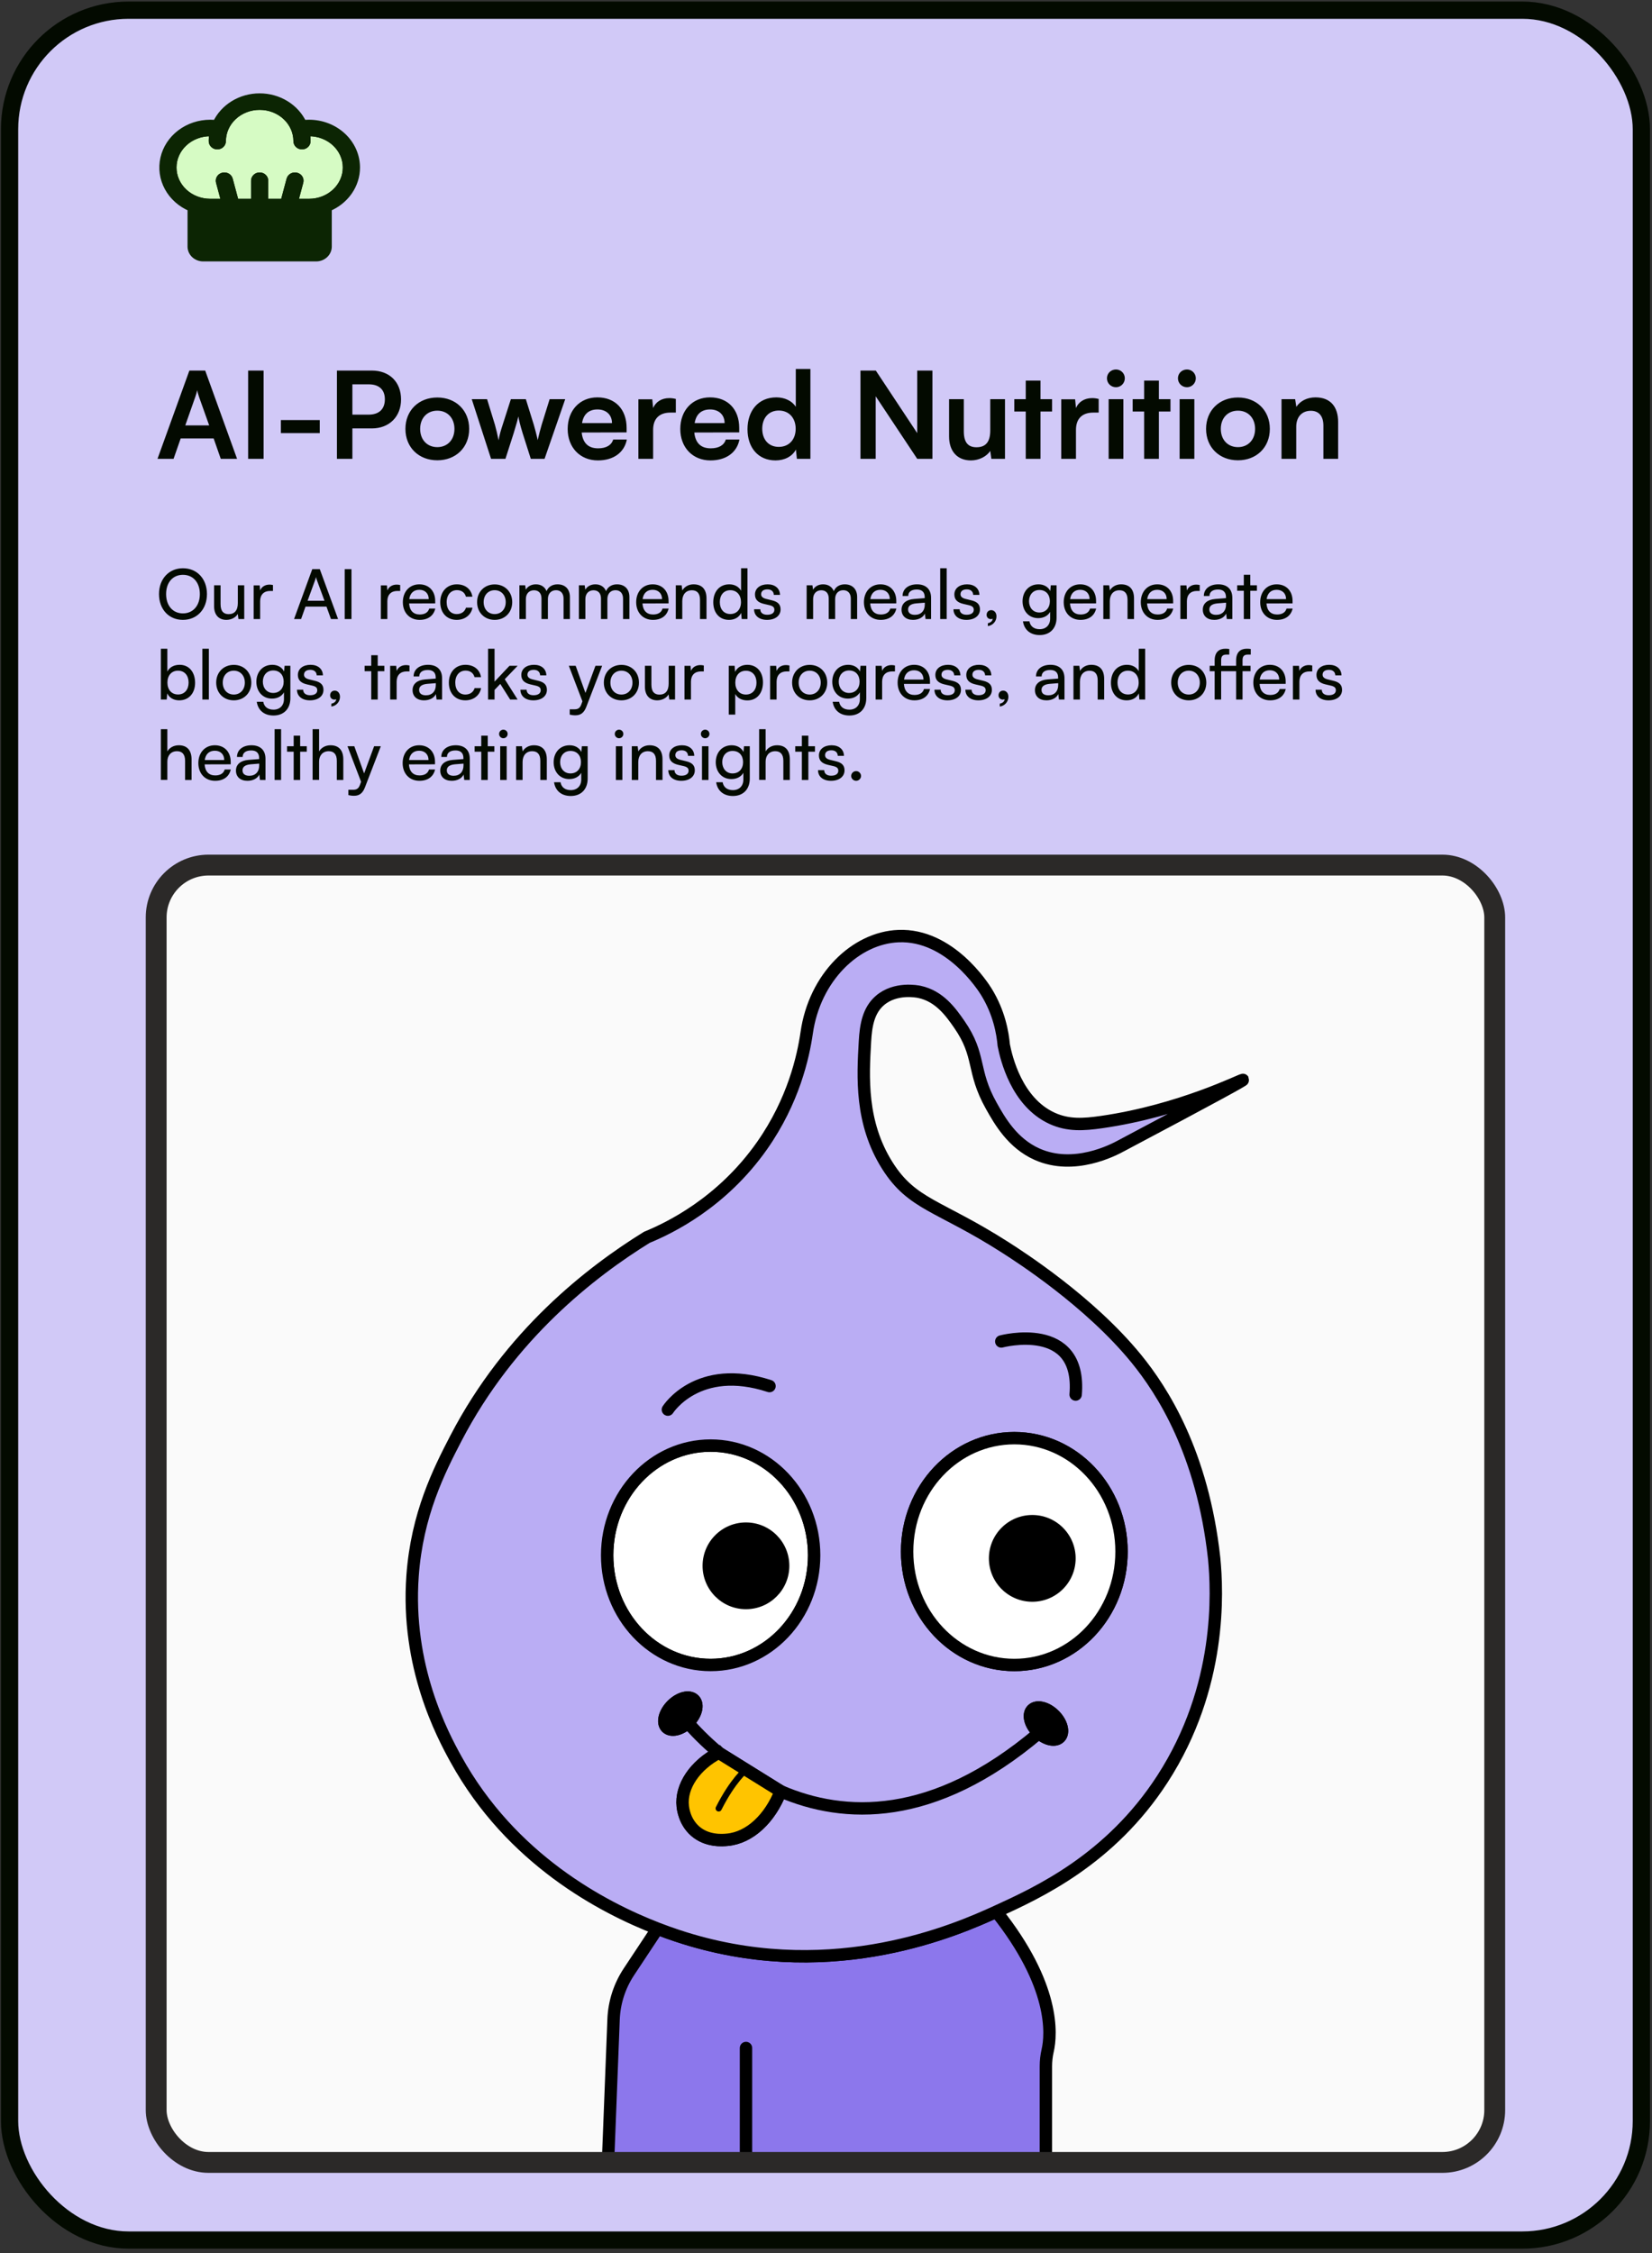 <svg width="308" height="420" viewBox="0 0 308 420" fill="none" xmlns="http://www.w3.org/2000/svg">
<rect x="0" y="0" width="308" height="420" fill="#333333" stroke="none"/>
<rect x="1.783" y="1.895" width="304.233" height="415.682" rx="22.19" fill="#D1C9F7"/>
<rect x="1.783" y="1.895" width="304.233" height="415.682" rx="22.19" stroke="#030A00" stroke-width="3.216"/>
<g clip-path="url(#clip0_1569_4092)">
<path d="M66.504 31.227C66.501 29.028 65.565 26.921 63.9 25.366C62.235 23.812 59.977 22.937 57.622 22.935C57.264 22.936 56.906 22.956 56.55 22.996C55.859 21.517 54.721 20.258 53.274 19.374C51.828 18.489 50.137 18.018 48.408 18.018C46.679 18.018 44.988 18.489 43.542 19.374C42.096 20.258 40.957 21.517 40.266 22.996C39.913 22.956 39.557 22.936 39.2 22.935C37.167 22.936 35.196 23.589 33.616 24.783C32.036 25.978 30.943 27.643 30.519 29.499C30.096 31.356 30.367 33.292 31.289 34.984C32.21 36.676 33.726 38.022 35.582 38.796V45.967C35.582 46.537 35.825 47.084 36.256 47.487C36.688 47.89 37.274 48.117 37.885 48.117H58.938C59.549 48.117 60.135 47.89 60.566 47.487C60.998 47.084 61.241 46.537 61.241 45.967V38.796C62.807 38.143 64.137 37.08 65.07 35.737C66.004 34.394 66.502 32.828 66.504 31.227ZM59.267 45.967C59.267 46.048 59.232 46.127 59.171 46.184C59.109 46.242 59.025 46.274 58.938 46.274H37.885C37.797 46.274 37.714 46.242 37.652 46.184C37.59 46.127 37.556 46.048 37.556 45.967V39.374C38.098 39.469 38.649 39.518 39.2 39.518H57.622C58.174 39.518 58.725 39.469 59.267 39.374V45.967ZM57.622 37.675H54.94L55.948 33.907C55.979 33.79 55.986 33.668 55.967 33.548C55.948 33.429 55.904 33.314 55.837 33.21C55.771 33.106 55.683 33.016 55.579 32.943C55.475 32.871 55.356 32.819 55.231 32.79C55.105 32.76 54.974 32.754 54.846 32.772C54.718 32.789 54.595 32.831 54.483 32.893C54.372 32.955 54.275 33.037 54.198 33.134C54.121 33.231 54.065 33.342 54.033 33.459L52.903 37.675H49.398V33.683C49.398 33.439 49.294 33.205 49.109 33.032C48.924 32.859 48.673 32.762 48.411 32.762C48.15 32.762 47.899 32.859 47.714 33.032C47.528 33.205 47.425 33.439 47.425 33.683V37.675H43.919L42.789 33.459C42.758 33.342 42.702 33.231 42.625 33.134C42.547 33.037 42.45 32.955 42.339 32.893C42.228 32.831 42.105 32.789 41.977 32.772C41.848 32.754 41.718 32.76 41.592 32.79C41.466 32.819 41.348 32.871 41.244 32.943C41.14 33.016 41.052 33.106 40.986 33.21C40.919 33.314 40.875 33.429 40.856 33.548C40.837 33.668 40.843 33.79 40.875 33.907L41.883 37.675H39.2C37.368 37.675 35.611 36.996 34.316 35.787C33.02 34.577 32.292 32.937 32.292 31.227C32.292 29.516 33.02 27.876 34.316 26.666C35.611 25.457 37.368 24.777 39.2 24.777C39.365 24.777 39.529 24.777 39.681 24.794C39.581 25.295 39.53 25.803 39.529 26.313C39.529 26.557 39.633 26.792 39.819 26.964C40.004 27.137 40.255 27.234 40.516 27.234C40.778 27.234 41.029 27.137 41.214 26.964C41.399 26.792 41.503 26.557 41.503 26.313C41.503 24.602 42.231 22.962 43.526 21.753C44.822 20.543 46.579 19.864 48.411 19.864C50.243 19.864 52.001 20.543 53.296 21.753C54.592 22.962 55.319 24.602 55.319 26.313C55.319 26.557 55.423 26.792 55.608 26.964C55.794 27.137 56.045 27.234 56.306 27.234C56.568 27.234 56.819 27.137 57.004 26.964C57.189 26.792 57.293 26.557 57.293 26.313C57.292 25.803 57.242 25.295 57.142 24.794C57.306 24.785 57.461 24.777 57.622 24.777C59.454 24.777 61.212 25.457 62.507 26.666C63.803 27.876 64.53 29.516 64.53 31.227C64.53 32.937 63.803 34.577 62.507 35.787C61.212 36.996 59.454 37.675 57.622 37.675Z" fill="#0C2503"/>
<path d="M57.622 37.675H54.94L55.948 33.907C55.979 33.79 55.986 33.668 55.967 33.548C55.948 33.429 55.904 33.314 55.837 33.21C55.771 33.106 55.683 33.016 55.579 32.943C55.475 32.871 55.356 32.819 55.231 32.79C55.105 32.76 54.974 32.754 54.846 32.772C54.718 32.789 54.595 32.831 54.483 32.893C54.372 32.955 54.275 33.037 54.198 33.134C54.121 33.231 54.065 33.342 54.033 33.459L52.903 37.675H49.398V33.683C49.398 33.439 49.294 33.205 49.109 33.032C48.924 32.859 48.673 32.762 48.411 32.762C48.15 32.762 47.899 32.859 47.714 33.032C47.528 33.205 47.425 33.439 47.425 33.683V37.675H43.919L42.789 33.459C42.758 33.342 42.702 33.231 42.625 33.134C42.547 33.037 42.45 32.955 42.339 32.893C42.228 32.831 42.105 32.789 41.977 32.772C41.848 32.754 41.718 32.76 41.592 32.79C41.466 32.819 41.348 32.871 41.244 32.943C41.14 33.016 41.052 33.106 40.986 33.21C40.919 33.314 40.875 33.429 40.856 33.548C40.837 33.668 40.843 33.79 40.875 33.907L41.883 37.675H39.2C37.368 37.675 35.611 36.996 34.316 35.787C33.02 34.577 32.292 32.937 32.292 31.227C32.292 29.516 33.02 27.876 34.316 26.666C35.611 25.457 37.368 24.777 39.2 24.777C39.365 24.777 39.529 24.777 39.681 24.794C39.581 25.295 39.53 25.803 39.529 26.313C39.529 26.557 39.633 26.792 39.819 26.964C40.004 27.137 40.255 27.234 40.516 27.234C40.778 27.234 41.029 27.137 41.214 26.964C41.399 26.792 41.503 26.557 41.503 26.313C41.503 24.602 42.231 22.962 43.526 21.753C44.822 20.543 46.579 19.864 48.411 19.864C50.243 19.864 52.001 20.543 53.296 21.753C54.592 22.962 55.319 24.602 55.319 26.313C55.319 26.557 55.423 26.792 55.608 26.964C55.794 27.137 56.045 27.234 56.306 27.234C56.568 27.234 56.819 27.137 57.004 26.964C57.189 26.792 57.293 26.557 57.293 26.313C57.292 25.803 57.242 25.295 57.142 24.794C57.306 24.785 57.461 24.777 57.622 24.777C59.454 24.777 61.212 25.457 62.507 26.666C63.803 27.876 64.53 29.516 64.53 31.227C64.53 32.937 63.803 34.577 62.507 35.787C61.212 36.996 59.454 37.675 57.622 37.675Z" fill="#D6FBC4"/>
<path d="M59.267 45.967C59.267 46.048 59.232 46.127 59.171 46.184C59.109 46.242 59.025 46.274 58.938 46.274H37.885C37.797 46.274 37.714 46.242 37.652 46.184C37.59 46.127 37.556 46.048 37.556 45.967V39.374C38.098 39.469 38.649 39.518 39.2 39.518H57.622C58.174 39.518 58.725 39.469 59.267 39.374V45.967Z" fill="#0C2503"/>
<path d="M66.504 31.227C66.501 29.028 65.565 26.921 63.9 25.366C62.235 23.812 59.977 22.937 57.622 22.935C57.264 22.936 56.906 22.956 56.55 22.996C55.859 21.517 54.721 20.258 53.274 19.374C51.828 18.489 50.137 18.018 48.408 18.018C46.679 18.018 44.988 18.489 43.542 19.374C42.096 20.258 40.957 21.517 40.266 22.996C39.913 22.956 39.557 22.936 39.2 22.935C37.167 22.936 35.196 23.589 33.616 24.783C32.036 25.978 30.943 27.643 30.519 29.499C30.096 31.356 30.367 33.292 31.289 34.984C32.21 36.676 33.726 38.022 35.582 38.796V45.967C35.582 46.537 35.825 47.084 36.256 47.487C36.688 47.89 37.274 48.117 37.885 48.117H58.938C59.549 48.117 60.135 47.89 60.566 47.487C60.998 47.084 61.241 46.537 61.241 45.967V38.796C62.807 38.143 64.137 37.08 65.07 35.737C66.004 34.394 66.502 32.828 66.504 31.227ZM59.267 45.967C59.267 46.048 59.232 46.127 59.171 46.184C59.109 46.242 59.025 46.274 58.938 46.274H37.885C37.797 46.274 37.714 46.242 37.652 46.184C37.59 46.127 37.556 46.048 37.556 45.967V39.374C38.098 39.469 38.649 39.518 39.2 39.518H57.622C58.174 39.518 58.725 39.469 59.267 39.374V45.967ZM57.622 37.675H54.94L55.948 33.907C55.979 33.79 55.986 33.668 55.967 33.548C55.948 33.429 55.904 33.314 55.837 33.21C55.771 33.106 55.683 33.016 55.579 32.943C55.475 32.871 55.356 32.819 55.231 32.79C55.105 32.76 54.974 32.754 54.846 32.772C54.718 32.789 54.595 32.831 54.483 32.893C54.372 32.955 54.275 33.037 54.198 33.134C54.121 33.231 54.065 33.342 54.033 33.459L52.903 37.675H49.398V33.683C49.398 33.439 49.294 33.205 49.109 33.032C48.924 32.859 48.673 32.762 48.411 32.762C48.15 32.762 47.899 32.859 47.714 33.032C47.528 33.205 47.425 33.439 47.425 33.683V37.675H43.919L42.789 33.459C42.758 33.342 42.702 33.231 42.625 33.134C42.547 33.037 42.45 32.955 42.339 32.893C42.228 32.831 42.105 32.789 41.977 32.772C41.848 32.754 41.718 32.76 41.592 32.79C41.466 32.819 41.348 32.871 41.244 32.943C41.14 33.016 41.052 33.106 40.986 33.21C40.919 33.314 40.875 33.429 40.856 33.548C40.837 33.668 40.843 33.79 40.875 33.907L41.883 37.675H39.2C37.368 37.675 35.611 36.996 34.316 35.787C33.02 34.577 32.292 32.937 32.292 31.227C32.292 29.516 33.02 27.876 34.316 26.666C35.611 25.457 37.368 24.777 39.2 24.777C39.365 24.777 39.529 24.777 39.681 24.794C39.581 25.295 39.53 25.803 39.529 26.313C39.529 26.557 39.633 26.792 39.819 26.964C40.004 27.137 40.255 27.234 40.516 27.234C40.778 27.234 41.029 27.137 41.214 26.964C41.399 26.792 41.503 26.557 41.503 26.313C41.503 24.602 42.231 22.962 43.526 21.753C44.822 20.543 46.579 19.864 48.411 19.864C50.243 19.864 52.001 20.543 53.296 21.753C54.592 22.962 55.319 24.602 55.319 26.313C55.319 26.557 55.423 26.792 55.608 26.964C55.794 27.137 56.045 27.234 56.306 27.234C56.568 27.234 56.819 27.137 57.004 26.964C57.189 26.792 57.293 26.557 57.293 26.313C57.292 25.803 57.242 25.295 57.142 24.794C57.306 24.785 57.461 24.777 57.622 24.777C59.454 24.777 61.212 25.457 62.507 26.666C63.803 27.876 64.53 29.516 64.53 31.227C64.53 32.937 63.803 34.577 62.507 35.787C61.212 36.996 59.454 37.675 57.622 37.675Z" stroke="#0C2503" stroke-width="1.234"/>
<path d="M57.622 37.675H54.94L55.948 33.907C55.979 33.79 55.986 33.668 55.967 33.548C55.948 33.429 55.904 33.314 55.837 33.21C55.771 33.106 55.683 33.016 55.579 32.943C55.475 32.871 55.356 32.819 55.231 32.79C55.105 32.76 54.974 32.754 54.846 32.772C54.718 32.789 54.595 32.831 54.483 32.893C54.372 32.955 54.275 33.037 54.198 33.134C54.121 33.231 54.065 33.342 54.033 33.459L52.903 37.675H49.398V33.683C49.398 33.439 49.294 33.205 49.109 33.032C48.924 32.859 48.673 32.762 48.411 32.762C48.15 32.762 47.899 32.859 47.714 33.032C47.528 33.205 47.425 33.439 47.425 33.683V37.675H43.919L42.789 33.459C42.758 33.342 42.702 33.231 42.625 33.134C42.547 33.037 42.45 32.955 42.339 32.893C42.228 32.831 42.105 32.789 41.977 32.772C41.848 32.754 41.718 32.76 41.592 32.79C41.466 32.819 41.348 32.871 41.244 32.943C41.14 33.016 41.052 33.106 40.986 33.21C40.919 33.314 40.875 33.429 40.856 33.548C40.837 33.668 40.843 33.79 40.875 33.907L41.883 37.675H39.2C37.368 37.675 35.611 36.996 34.316 35.787C33.02 34.577 32.292 32.937 32.292 31.227C32.292 29.516 33.02 27.876 34.316 26.666C35.611 25.457 37.368 24.777 39.2 24.777C39.365 24.777 39.529 24.777 39.681 24.794C39.581 25.295 39.53 25.803 39.529 26.313C39.529 26.557 39.633 26.792 39.819 26.964C40.004 27.137 40.255 27.234 40.516 27.234C40.778 27.234 41.029 27.137 41.214 26.964C41.399 26.792 41.503 26.557 41.503 26.313C41.503 24.602 42.231 22.962 43.526 21.753C44.822 20.543 46.579 19.864 48.411 19.864C50.243 19.864 52.001 20.543 53.296 21.753C54.592 22.962 55.319 24.602 55.319 26.313C55.319 26.557 55.423 26.792 55.608 26.964C55.794 27.137 56.045 27.234 56.306 27.234C56.568 27.234 56.819 27.137 57.004 26.964C57.189 26.792 57.293 26.557 57.293 26.313C57.292 25.803 57.242 25.295 57.142 24.794C57.306 24.785 57.461 24.777 57.622 24.777C59.454 24.777 61.212 25.457 62.507 26.666C63.803 27.876 64.53 29.516 64.53 31.227C64.53 32.937 63.803 34.577 62.507 35.787C61.212 36.996 59.454 37.675 57.622 37.675Z" stroke="#0C2503" stroke-width="1.234"/>
<path d="M59.267 45.967C59.267 46.048 59.232 46.127 59.171 46.184C59.109 46.242 59.025 46.274 58.938 46.274H37.885C37.797 46.274 37.714 46.242 37.652 46.184C37.59 46.127 37.556 46.048 37.556 45.967V39.374C38.098 39.469 38.649 39.518 39.2 39.518H57.622C58.174 39.518 58.725 39.469 59.267 39.374V45.967Z" stroke="#0C2503" stroke-width="1.234"/>
</g>
<path d="M32.359 85.535H29.365L35.308 69.079H38.257L44.2 85.535H41.161L39.833 81.731H33.687L32.359 85.535ZM36.411 73.986L34.543 79.299H39L37.109 73.986C36.974 73.559 36.816 73.063 36.771 72.726C36.704 73.041 36.569 73.536 36.411 73.986ZM49.145 69.079V85.535H46.264V69.079H49.145ZM52.365 80.74V78.309H59.614V80.74H52.365ZM69.324 79.862H65.699V85.535H62.818V69.079H69.324C72.633 69.079 74.772 71.24 74.772 74.459C74.772 77.633 72.611 79.862 69.324 79.862ZM68.761 71.645H65.699V77.296H68.716C70.697 77.296 71.755 76.238 71.755 74.437C71.755 72.636 70.674 71.645 68.761 71.645ZM75.588 79.952C75.588 76.485 78.087 74.099 81.531 74.099C84.975 74.099 87.474 76.485 87.474 79.952C87.474 83.419 84.975 85.805 81.531 85.805C78.087 85.805 75.588 83.419 75.588 79.952ZM78.334 79.952C78.334 81.978 79.64 83.351 81.531 83.351C83.422 83.351 84.728 81.978 84.728 79.952C84.728 77.926 83.422 76.553 81.531 76.553C79.64 76.553 78.334 77.926 78.334 79.952ZM91.555 85.535L87.954 74.414H90.812L92.276 79.187C92.523 80.065 92.749 81.033 92.951 82.068C93.154 80.988 93.356 80.29 93.717 79.187L95.247 74.414H98.039L99.525 79.187C99.66 79.637 100.11 81.303 100.245 82.046C100.425 81.213 100.785 79.885 100.988 79.187L102.474 74.414H105.378L101.528 85.535H98.962L97.431 80.718C96.981 79.254 96.733 78.196 96.643 77.633C96.531 78.151 96.328 78.939 95.765 80.763L94.234 85.535H91.555ZM111.466 85.828C108.157 85.828 105.838 83.419 105.838 79.975C105.838 76.485 108.112 74.076 111.376 74.076C114.708 74.076 116.824 76.305 116.824 79.772V80.605L108.45 80.627C108.652 82.586 109.688 83.576 111.511 83.576C113.02 83.576 114.01 82.991 114.325 81.933H116.869C116.396 84.364 114.37 85.828 111.466 85.828ZM111.399 76.328C109.778 76.328 108.787 77.206 108.517 78.871H114.1C114.1 77.341 113.042 76.328 111.399 76.328ZM126.001 74.369V76.913H124.988C123.007 76.913 121.769 77.971 121.769 80.132V85.535H119.022V74.437H121.611L121.769 76.058C122.241 74.954 123.3 74.212 124.785 74.212C125.168 74.212 125.551 74.257 126.001 74.369ZM132.461 85.828C129.152 85.828 126.833 83.419 126.833 79.975C126.833 76.485 129.107 74.076 132.371 74.076C135.703 74.076 137.819 76.305 137.819 79.772V80.605L129.445 80.627C129.647 82.586 130.683 83.576 132.506 83.576C134.015 83.576 135.005 82.991 135.32 81.933H137.864C137.391 84.364 135.365 85.828 132.461 85.828ZM132.394 76.328C130.773 76.328 129.782 77.206 129.512 78.871H135.095C135.095 77.341 134.037 76.328 132.394 76.328ZM144.587 85.828C141.368 85.828 139.364 83.464 139.364 80.02C139.364 76.553 141.39 74.076 144.745 74.076C146.298 74.076 147.671 74.729 148.369 75.832V68.786H151.093V85.535H148.572L148.392 83.802C147.716 85.085 146.276 85.828 144.587 85.828ZM145.195 83.306C147.109 83.306 148.347 81.933 148.347 79.93C148.347 77.926 147.109 76.53 145.195 76.53C143.281 76.53 142.111 77.948 142.111 79.93C142.111 81.911 143.281 83.306 145.195 83.306ZM163.265 85.535H160.428V69.079H163.287L171.009 80.74V69.079H173.845V85.535H171.009L163.265 73.874V85.535ZM184.624 74.414H187.371V85.535H184.827L184.624 84.049C183.949 85.107 182.508 85.828 181.022 85.828C178.456 85.828 176.948 84.094 176.948 81.37V74.414H179.694V80.402C179.694 82.518 180.527 83.374 182.058 83.374C183.791 83.374 184.624 82.361 184.624 80.245V74.414ZM193.989 85.535H191.243V76.71H189.104V74.414H191.243V70.947H193.989V74.414H196.151V76.71H193.989V85.535ZM204.837 74.369V76.913H203.824C201.843 76.913 200.604 77.971 200.604 80.132V85.535H197.858V74.437H200.447L200.604 76.058C201.077 74.954 202.135 74.212 203.621 74.212C204.004 74.212 204.386 74.257 204.837 74.369ZM208.069 72.186C207.123 72.186 206.38 71.443 206.38 70.52C206.38 69.597 207.123 68.876 208.069 68.876C208.969 68.876 209.712 69.597 209.712 70.52C209.712 71.443 208.969 72.186 208.069 72.186ZM206.696 85.535V74.414H209.442V85.535H206.696ZM216.062 85.535H213.315V76.71H211.177V74.414H213.315V70.947H216.062V74.414H218.223V76.71H216.062V85.535ZM221.303 72.186C220.358 72.186 219.615 71.443 219.615 70.52C219.615 69.597 220.358 68.876 221.303 68.876C222.204 68.876 222.947 69.597 222.947 70.52C222.947 71.443 222.204 72.186 221.303 72.186ZM219.93 85.535V74.414H222.677V85.535H219.93ZM224.861 79.952C224.861 76.485 227.36 74.099 230.804 74.099C234.249 74.099 236.748 76.485 236.748 79.952C236.748 83.419 234.249 85.805 230.804 85.805C227.36 85.805 224.861 83.419 224.861 79.952ZM227.608 79.952C227.608 81.978 228.913 83.351 230.804 83.351C232.695 83.351 234.001 81.978 234.001 79.952C234.001 77.926 232.695 76.553 230.804 76.553C228.913 76.553 227.608 77.926 227.608 79.952ZM241.671 85.535H238.925V74.414H241.468L241.694 75.855C242.391 74.729 243.742 74.076 245.25 74.076C248.042 74.076 249.483 75.81 249.483 78.691V85.535H246.736V79.344C246.736 77.476 245.813 76.575 244.395 76.575C242.707 76.575 241.671 77.746 241.671 79.547V85.535Z" fill="#030A00"/>
<path d="M38.585 110.742C38.585 113.572 36.733 115.553 34.096 115.553C31.471 115.553 29.645 113.572 29.645 110.742C29.645 107.925 31.484 105.931 34.108 105.931C36.745 105.931 38.585 107.912 38.585 110.742ZM37.26 110.742C37.26 108.581 35.999 107.153 34.108 107.153C32.217 107.153 30.97 108.581 30.97 110.742C30.97 112.903 32.217 114.344 34.108 114.344C35.999 114.344 37.26 112.891 37.26 110.742ZM44.34 109.109H45.536V115.399H44.455L44.327 114.447C43.967 115.103 43.13 115.553 42.204 115.553C40.738 115.553 39.914 114.563 39.914 113.019V109.109H41.124V112.62C41.124 113.971 41.703 114.486 42.629 114.486C43.735 114.486 44.34 113.778 44.34 112.427V109.109ZM50.892 109.057V110.163H50.352C49.207 110.163 48.5 110.858 48.5 112.067V115.399H47.29V109.121H48.422L48.5 110.073C48.757 109.417 49.387 108.98 50.249 108.98C50.468 108.98 50.648 109.006 50.892 109.057ZM56.136 115.399H54.824L58.22 106.098H59.622L63.031 115.399H61.706L60.87 113.083H56.959L56.136 115.399ZM58.76 108.105L57.345 111.99H60.497L59.069 108.105C59.004 107.925 58.94 107.706 58.914 107.565C58.889 107.693 58.824 107.912 58.76 108.105ZM65.528 106.098V115.399H64.267V106.098H65.528ZM74.61 109.057V110.163H74.07C72.925 110.163 72.218 110.858 72.218 112.067V115.399H71.008V109.121H72.14L72.218 110.073C72.475 109.417 73.105 108.98 73.967 108.98C74.186 108.98 74.366 109.006 74.61 109.057ZM78.233 115.553C76.38 115.553 75.107 114.216 75.107 112.26C75.107 110.292 76.354 108.928 78.181 108.928C79.969 108.928 81.14 110.163 81.14 112.029V112.479L76.277 112.492C76.367 113.817 77.062 114.55 78.258 114.55C79.197 114.55 79.815 114.164 80.021 113.444H81.153C80.844 114.794 79.789 115.553 78.233 115.553ZM78.181 109.945C77.126 109.945 76.457 110.575 76.303 111.681H79.931C79.931 110.639 79.249 109.945 78.181 109.945ZM82.079 112.26C82.079 110.292 83.327 108.928 85.166 108.928C86.748 108.928 87.855 109.829 88.073 111.231H86.864C86.658 110.433 86.015 110.009 85.205 110.009C84.06 110.009 83.275 110.884 83.275 112.247C83.275 113.598 84.008 114.473 85.153 114.473C86.015 114.473 86.658 114.023 86.877 113.276H88.086C87.842 114.64 86.671 115.553 85.153 115.553C83.301 115.553 82.079 114.241 82.079 112.26ZM88.951 112.247C88.951 110.305 90.34 108.941 92.231 108.941C94.109 108.941 95.498 110.305 95.498 112.247C95.498 114.19 94.109 115.553 92.231 115.553C90.34 115.553 88.951 114.19 88.951 112.247ZM90.172 112.247C90.172 113.559 91.009 114.473 92.231 114.473C93.44 114.473 94.289 113.559 94.289 112.247C94.289 110.935 93.44 110.022 92.231 110.022C91.009 110.022 90.172 110.935 90.172 112.247ZM98.046 115.399H96.837V109.109H97.917L98.033 109.932C98.355 109.34 99.024 108.928 99.911 108.928C100.889 108.928 101.584 109.417 101.905 110.202C102.201 109.417 102.96 108.928 103.938 108.928C105.378 108.928 106.253 109.829 106.253 111.283V115.399H105.07V111.578C105.07 110.588 104.517 110.022 103.668 110.022C102.754 110.022 102.15 110.665 102.15 111.668V115.399H100.953V111.566C100.953 110.575 100.413 110.035 99.564 110.035C98.651 110.035 98.046 110.665 98.046 111.668V115.399ZM109.139 115.399H107.929V109.109H109.01L109.126 109.932C109.447 109.34 110.116 108.928 111.004 108.928C111.982 108.928 112.676 109.417 112.998 110.202C113.294 109.417 114.053 108.928 115.03 108.928C116.471 108.928 117.346 109.829 117.346 111.283V115.399H116.162V111.578C116.162 110.588 115.609 110.022 114.76 110.022C113.847 110.022 113.242 110.665 113.242 111.668V115.399H112.046V111.566C112.046 110.575 111.506 110.035 110.657 110.035C109.743 110.035 109.139 110.665 109.139 111.668V115.399ZM121.736 115.553C119.884 115.553 118.61 114.216 118.61 112.26C118.61 110.292 119.858 108.928 121.685 108.928C123.473 108.928 124.644 110.163 124.644 112.029V112.479L119.781 112.492C119.871 113.817 120.566 114.55 121.762 114.55C122.701 114.55 123.319 114.164 123.524 113.444H124.656C124.348 114.794 123.293 115.553 121.736 115.553ZM121.685 109.945C120.63 109.945 119.961 110.575 119.807 111.681H123.434C123.434 110.639 122.753 109.945 121.685 109.945ZM127.203 115.399H125.994V109.109H127.088L127.216 110.073C127.615 109.353 128.413 108.928 129.3 108.928C130.96 108.928 131.719 109.945 131.719 111.553V115.399H130.509V111.823C130.509 110.549 129.918 110.035 128.992 110.035C127.86 110.035 127.203 110.845 127.203 112.067V115.399ZM135.915 115.553C134.088 115.553 132.982 114.19 132.982 112.273C132.982 110.343 134.101 108.928 135.966 108.928C136.931 108.928 137.742 109.353 138.166 110.125V105.931H139.362V115.399H138.282L138.179 114.254C137.767 115.116 136.918 115.553 135.915 115.553ZM136.159 114.46C137.394 114.46 138.153 113.547 138.153 112.234C138.153 110.948 137.394 110.022 136.159 110.022C134.924 110.022 134.204 110.948 134.204 112.234C134.204 113.534 134.924 114.46 136.159 114.46ZM140.592 113.572H141.75C141.75 114.216 142.239 114.601 143.036 114.601C143.885 114.601 144.374 114.254 144.374 113.675C144.374 113.251 144.168 112.993 143.512 112.826L142.406 112.569C141.287 112.299 140.76 111.746 140.76 110.819C140.76 109.662 141.737 108.928 143.127 108.928C144.503 108.928 145.403 109.7 145.429 110.897H144.271C144.246 110.266 143.821 109.867 143.088 109.867C142.329 109.867 141.904 110.202 141.904 110.781C141.904 111.205 142.213 111.488 142.831 111.643L143.937 111.913C145.005 112.17 145.532 112.659 145.532 113.598C145.532 114.794 144.503 115.553 143.011 115.553C141.531 115.553 140.592 114.769 140.592 113.572ZM151.6 115.399H150.391V109.109H151.471L151.587 109.932C151.908 109.34 152.577 108.928 153.465 108.928C154.443 108.928 155.137 109.417 155.459 110.202C155.755 109.417 156.514 108.928 157.491 108.928C158.932 108.928 159.807 109.829 159.807 111.283V115.399H158.623V111.578C158.623 110.588 158.07 110.022 157.221 110.022C156.308 110.022 155.703 110.665 155.703 111.668V115.399H154.507V111.566C154.507 110.575 153.967 110.035 153.118 110.035C152.204 110.035 151.6 110.665 151.6 111.668V115.399ZM164.197 115.553C162.345 115.553 161.072 114.216 161.072 112.26C161.072 110.292 162.319 108.928 164.146 108.928C165.934 108.928 167.105 110.163 167.105 112.029V112.479L162.242 112.492C162.332 113.817 163.027 114.55 164.223 114.55C165.162 114.55 165.78 114.164 165.986 113.444H167.118C166.809 114.794 165.754 115.553 164.197 115.553ZM164.146 109.945C163.091 109.945 162.422 110.575 162.268 111.681H165.896C165.896 110.639 165.214 109.945 164.146 109.945ZM170.232 115.553C168.881 115.553 168.084 114.794 168.084 113.649C168.084 112.492 168.946 111.771 170.425 111.656L172.406 111.501V111.321C172.406 110.266 171.776 109.893 170.927 109.893C169.91 109.893 169.332 110.343 169.332 111.102H168.277C168.277 109.79 169.357 108.928 170.978 108.928C172.535 108.928 173.59 109.752 173.59 111.45V115.399H172.56L172.432 114.383C172.11 115.103 171.248 115.553 170.232 115.553ZM170.579 114.614C171.724 114.614 172.419 113.868 172.419 112.685V112.35L170.811 112.479C169.743 112.582 169.306 112.993 169.306 113.611C169.306 114.28 169.795 114.614 170.579 114.614ZM176.499 115.399H175.29V105.931H176.499V115.399ZM177.765 113.572H178.922C178.922 114.216 179.411 114.601 180.209 114.601C181.058 114.601 181.547 114.254 181.547 113.675C181.547 113.251 181.341 112.993 180.685 112.826L179.578 112.569C178.459 112.299 177.932 111.746 177.932 110.819C177.932 109.662 178.91 108.928 180.299 108.928C181.675 108.928 182.576 109.7 182.601 110.897H181.444C181.418 110.266 180.993 109.867 180.26 109.867C179.501 109.867 179.077 110.202 179.077 110.781C179.077 111.205 179.385 111.488 180.003 111.643L181.109 111.913C182.177 112.17 182.704 112.659 182.704 113.598C182.704 114.794 181.675 115.553 180.183 115.553C178.704 115.553 177.765 114.769 177.765 113.572ZM185.784 114.897C185.784 115.823 185.089 116.595 184.176 116.711V116.171C184.703 116.081 185.076 115.733 185.076 115.335C184.986 115.386 184.883 115.412 184.729 115.412C184.304 115.412 183.944 115.103 183.944 114.627C183.944 114.113 184.292 113.74 184.806 113.74C185.346 113.74 185.784 114.19 185.784 114.897ZM190.644 112.093C190.644 110.318 191.789 108.928 193.615 108.928C194.632 108.928 195.416 109.392 195.815 110.176L195.905 109.109H196.986V115.142C196.986 117.123 195.764 118.383 193.834 118.383C192.123 118.383 190.953 117.419 190.721 115.823H191.93C192.085 116.75 192.779 117.29 193.834 117.29C195.018 117.29 195.789 116.518 195.789 115.322V114.061C195.378 114.794 194.555 115.232 193.564 115.232C191.776 115.232 190.644 113.855 190.644 112.093ZM191.853 112.067C191.853 113.251 192.586 114.177 193.77 114.177C194.992 114.177 195.738 113.302 195.738 112.067C195.738 110.858 195.018 109.983 193.783 109.983C192.573 109.983 191.853 110.909 191.853 112.067ZM201.445 115.553C199.593 115.553 198.319 114.216 198.319 112.26C198.319 110.292 199.567 108.928 201.394 108.928C203.182 108.928 204.352 110.163 204.352 112.029V112.479L199.49 112.492C199.58 113.817 200.275 114.55 201.471 114.55C202.41 114.55 203.027 114.164 203.233 113.444H204.365C204.057 114.794 203.002 115.553 201.445 115.553ZM201.394 109.945C200.339 109.945 199.67 110.575 199.516 111.681H203.143C203.143 110.639 202.461 109.945 201.394 109.945ZM206.912 115.399H205.703V109.109H206.796L206.925 110.073C207.324 109.353 208.121 108.928 209.009 108.928C210.669 108.928 211.427 109.945 211.427 111.553V115.399H210.218V111.823C210.218 110.549 209.627 110.035 208.7 110.035C207.568 110.035 206.912 110.845 206.912 112.067V115.399ZM215.817 115.553C213.964 115.553 212.691 114.216 212.691 112.26C212.691 110.292 213.938 108.928 215.765 108.928C217.553 108.928 218.724 110.163 218.724 112.029V112.479L213.861 112.492C213.951 113.817 214.646 114.55 215.842 114.55C216.781 114.55 217.399 114.164 217.605 113.444H218.737C218.428 114.794 217.373 115.553 215.817 115.553ZM215.765 109.945C214.71 109.945 214.041 110.575 213.887 111.681H217.515C217.515 110.639 216.833 109.945 215.765 109.945ZM223.676 109.057V110.163H223.136C221.991 110.163 221.284 110.858 221.284 112.067V115.399H220.074V109.121H221.207L221.284 110.073C221.541 109.417 222.171 108.98 223.033 108.98C223.252 108.98 223.432 109.006 223.676 109.057ZM226.399 115.553C225.048 115.553 224.251 114.794 224.251 113.649C224.251 112.492 225.112 111.771 226.592 111.656L228.573 111.501V111.321C228.573 110.266 227.942 109.893 227.093 109.893C226.077 109.893 225.498 110.343 225.498 111.102H224.443C224.443 109.79 225.524 108.928 227.145 108.928C228.701 108.928 229.756 109.752 229.756 111.45V115.399H228.727L228.599 114.383C228.277 115.103 227.415 115.553 226.399 115.553ZM226.746 114.614C227.891 114.614 228.586 113.868 228.586 112.685V112.35L226.978 112.479C225.91 112.582 225.473 112.993 225.473 113.611C225.473 114.28 225.961 114.614 226.746 114.614ZM233.106 115.399H231.896V110.125H230.662V109.109H231.896V107.14H233.106V109.109H234.341V110.125H233.106V115.399ZM238.077 115.553C236.225 115.553 234.951 114.216 234.951 112.26C234.951 110.292 236.199 108.928 238.026 108.928C239.814 108.928 240.985 110.163 240.985 112.029V112.479L236.122 112.492C236.212 113.817 236.907 114.55 238.103 114.55C239.042 114.55 239.66 114.164 239.865 113.444H240.997C240.689 114.794 239.634 115.553 238.077 115.553ZM238.026 109.945C236.971 109.945 236.302 110.575 236.148 111.681H239.775C239.775 110.639 239.094 109.945 238.026 109.945ZM31.085 130.399H29.992V120.931H31.201V125.189C31.613 124.366 32.462 123.928 33.491 123.928C35.292 123.928 36.373 125.343 36.373 127.286C36.373 129.19 35.24 130.553 33.414 130.553C32.423 130.553 31.587 130.116 31.175 129.254L31.085 130.399ZM31.214 127.234C31.214 128.547 31.96 129.46 33.195 129.46C34.43 129.46 35.163 128.534 35.163 127.234C35.163 125.948 34.43 125.022 33.195 125.022C31.96 125.022 31.214 125.948 31.214 127.234ZM38.94 130.399H37.731V120.931H38.94V130.399ZM40.309 127.247C40.309 125.305 41.698 123.941 43.589 123.941C45.467 123.941 46.856 125.305 46.856 127.247C46.856 129.19 45.467 130.553 43.589 130.553C41.698 130.553 40.309 129.19 40.309 127.247ZM41.531 127.247C41.531 128.559 42.367 129.473 43.589 129.473C44.798 129.473 45.647 128.559 45.647 127.247C45.647 125.935 44.798 125.022 43.589 125.022C42.367 125.022 41.531 125.935 41.531 127.247ZM47.796 127.093C47.796 125.318 48.941 123.928 50.768 123.928C51.784 123.928 52.569 124.392 52.968 125.176L53.057 124.109H54.138V130.142C54.138 132.123 52.916 133.383 50.986 133.383C49.276 133.383 48.105 132.419 47.873 130.823H49.083C49.237 131.75 49.932 132.29 50.986 132.29C52.17 132.29 52.942 131.518 52.942 130.322V129.061C52.53 129.794 51.707 130.232 50.716 130.232C48.928 130.232 47.796 128.855 47.796 127.093ZM49.005 127.067C49.005 128.251 49.739 129.177 50.922 129.177C52.144 129.177 52.89 128.302 52.89 127.067C52.89 125.858 52.17 124.983 50.935 124.983C49.726 124.983 49.005 125.909 49.005 127.067ZM55.369 128.572H56.526C56.526 129.216 57.015 129.601 57.813 129.601C58.662 129.601 59.151 129.254 59.151 128.675C59.151 128.251 58.945 127.993 58.289 127.826L57.182 127.569C56.063 127.299 55.536 126.746 55.536 125.819C55.536 124.662 56.514 123.928 57.903 123.928C59.279 123.928 60.18 124.7 60.205 125.897H59.048C59.022 125.266 58.597 124.867 57.864 124.867C57.105 124.867 56.681 125.202 56.681 125.781C56.681 126.205 56.989 126.488 57.607 126.643L58.713 126.913C59.781 127.17 60.308 127.659 60.308 128.598C60.308 129.794 59.279 130.553 57.787 130.553C56.308 130.553 55.369 129.769 55.369 128.572ZM63.388 129.897C63.388 130.823 62.693 131.595 61.78 131.711V131.171C62.307 131.081 62.68 130.733 62.68 130.335C62.59 130.386 62.487 130.412 62.333 130.412C61.908 130.412 61.548 130.103 61.548 129.627C61.548 129.113 61.896 128.74 62.41 128.74C62.95 128.74 63.388 129.19 63.388 129.897ZM70.422 130.399H69.213V125.125H67.978V124.109H69.213V122.14H70.422V124.109H71.657V125.125H70.422V130.399ZM76.344 124.057V125.163H75.804C74.659 125.163 73.951 125.858 73.951 127.067V130.399H72.742V124.121H73.874L73.951 125.073C74.209 124.417 74.839 123.98 75.701 123.98C75.919 123.98 76.1 124.006 76.344 124.057ZM79.066 130.553C77.716 130.553 76.918 129.794 76.918 128.649C76.918 127.492 77.78 126.771 79.259 126.656L81.24 126.501V126.321C81.24 125.266 80.61 124.893 79.761 124.893C78.745 124.893 78.166 125.343 78.166 126.102H77.111C77.111 124.79 78.192 123.928 79.812 123.928C81.369 123.928 82.424 124.752 82.424 126.45V130.399H81.395L81.266 129.383C80.945 130.103 80.083 130.553 79.066 130.553ZM79.414 129.614C80.558 129.614 81.253 128.868 81.253 127.685V127.35L79.645 127.479C78.578 127.582 78.14 127.993 78.14 128.611C78.14 129.28 78.629 129.614 79.414 129.614ZM83.687 127.26C83.687 125.292 84.935 123.928 86.774 123.928C88.356 123.928 89.463 124.829 89.681 126.231H88.472C88.266 125.433 87.623 125.009 86.813 125.009C85.668 125.009 84.883 125.884 84.883 127.247C84.883 128.598 85.616 129.473 86.761 129.473C87.623 129.473 88.266 129.023 88.485 128.276H89.694C89.45 129.64 88.279 130.553 86.761 130.553C84.909 130.553 83.687 129.241 83.687 127.26ZM92.205 130.399H90.996V120.931H92.205V127.067L94.996 124.109H96.514L94.109 126.617L96.502 130.399H95.112L93.273 127.492L92.205 128.611V130.399ZM97.026 128.572H98.183C98.183 129.216 98.672 129.601 99.47 129.601C100.319 129.601 100.808 129.254 100.808 128.675C100.808 128.251 100.602 127.993 99.946 127.826L98.84 127.569C97.72 127.299 97.193 126.746 97.193 125.819C97.193 124.662 98.171 123.928 99.56 123.928C100.936 123.928 101.837 124.7 101.863 125.897H100.705C100.679 125.266 100.255 124.867 99.521 124.867C98.762 124.867 98.338 125.202 98.338 125.781C98.338 126.205 98.647 126.488 99.264 126.643L100.37 126.913C101.438 127.17 101.965 127.659 101.965 128.598C101.965 129.794 100.936 130.553 99.444 130.553C97.965 130.553 97.026 129.769 97.026 128.572ZM106.219 133.216V132.226H107.03C107.609 132.226 108.072 132.136 108.368 131.338L108.586 130.733L106.052 124.109H107.326L109.152 129.177L111.018 124.109H112.265L109.294 131.814C108.869 132.895 108.239 133.345 107.274 133.345C106.875 133.345 106.541 133.293 106.219 133.216ZM112.58 127.247C112.58 125.305 113.97 123.941 115.861 123.941C117.739 123.941 119.128 125.305 119.128 127.247C119.128 129.19 117.739 130.553 115.861 130.553C113.97 130.553 112.58 129.19 112.58 127.247ZM113.803 127.247C113.803 128.559 114.639 129.473 115.861 129.473C117.07 129.473 117.919 128.559 117.919 127.247C117.919 125.935 117.07 125.022 115.861 125.022C114.639 125.022 113.803 125.935 113.803 127.247ZM124.664 124.109H125.86V130.399H124.78L124.651 129.447C124.291 130.103 123.455 130.553 122.529 130.553C121.062 130.553 120.239 129.563 120.239 128.019V124.109H121.448V127.62C121.448 128.971 122.027 129.486 122.953 129.486C124.059 129.486 124.664 128.778 124.664 127.427V124.109ZM131.217 124.057V125.163H130.676C129.532 125.163 128.824 125.858 128.824 127.067V130.399H127.615V124.121H128.747L128.824 125.073C129.081 124.417 129.712 123.98 130.574 123.98C130.792 123.98 130.972 124.006 131.217 124.057ZM135.868 133.216V124.109H136.962L137.052 125.241C137.476 124.379 138.325 123.928 139.329 123.928C141.13 123.928 142.249 125.279 142.249 127.209C142.249 129.125 141.194 130.566 139.329 130.566C138.325 130.566 137.489 130.142 137.078 129.37V133.216H135.868ZM137.09 127.26C137.09 128.547 137.837 129.473 139.071 129.473C140.306 129.473 141.04 128.547 141.04 127.26C141.04 125.961 140.306 125.035 139.071 125.035C137.837 125.035 137.09 125.948 137.09 127.26ZM147.184 124.057V125.163H146.643C145.498 125.163 144.791 125.858 144.791 127.067V130.399H143.582V124.121H144.714L144.791 125.073C145.048 124.417 145.678 123.98 146.54 123.98C146.759 123.98 146.939 124.006 147.184 124.057ZM147.68 127.247C147.68 125.305 149.069 123.941 150.96 123.941C152.838 123.941 154.228 125.305 154.228 127.247C154.228 129.19 152.838 130.553 150.96 130.553C149.069 130.553 147.68 129.19 147.68 127.247ZM148.902 127.247C148.902 128.559 149.738 129.473 150.96 129.473C152.169 129.473 153.018 128.559 153.018 127.247C153.018 125.935 152.169 125.022 150.96 125.022C149.738 125.022 148.902 125.935 148.902 127.247ZM155.167 127.093C155.167 125.318 156.312 123.928 158.139 123.928C159.155 123.928 159.94 124.392 160.339 125.176L160.429 124.109H161.509V130.142C161.509 132.123 160.287 133.383 158.358 133.383C156.647 133.383 155.476 132.419 155.245 130.823H156.454C156.608 131.75 157.303 132.29 158.358 132.29C159.541 132.29 160.313 131.518 160.313 130.322V129.061C159.901 129.794 159.078 130.232 158.088 130.232C156.3 130.232 155.167 128.855 155.167 127.093ZM156.377 127.067C156.377 128.251 157.11 129.177 158.293 129.177C159.515 129.177 160.262 128.302 160.262 127.067C160.262 125.858 159.541 124.983 158.306 124.983C157.097 124.983 156.377 125.909 156.377 127.067ZM166.856 124.057V125.163H166.316C165.171 125.163 164.464 125.858 164.464 127.067V130.399H163.254V124.121H164.387L164.464 125.073C164.721 124.417 165.351 123.98 166.213 123.98C166.432 123.98 166.612 124.006 166.856 124.057ZM170.479 130.553C168.626 130.553 167.353 129.216 167.353 127.26C167.353 125.292 168.601 123.928 170.427 123.928C172.215 123.928 173.386 125.163 173.386 127.029V127.479L168.523 127.492C168.613 128.817 169.308 129.55 170.504 129.55C171.444 129.55 172.061 129.164 172.267 128.444H173.399C173.09 129.794 172.035 130.553 170.479 130.553ZM170.427 124.945C169.372 124.945 168.703 125.575 168.549 126.681H172.177C172.177 125.639 171.495 124.945 170.427 124.945ZM174.222 128.572H175.38C175.38 129.216 175.869 129.601 176.666 129.601C177.515 129.601 178.004 129.254 178.004 128.675C178.004 128.251 177.798 127.993 177.142 127.826L176.036 127.569C174.917 127.299 174.389 126.746 174.389 125.819C174.389 124.662 175.367 123.928 176.756 123.928C178.133 123.928 179.033 124.7 179.059 125.897H177.901C177.875 125.266 177.451 124.867 176.718 124.867C175.959 124.867 175.534 125.202 175.534 125.781C175.534 126.205 175.843 126.488 176.46 126.643L177.567 126.913C178.634 127.17 179.162 127.659 179.162 128.598C179.162 129.794 178.133 130.553 176.64 130.553C175.161 130.553 174.222 129.769 174.222 128.572ZM179.988 128.572H181.146C181.146 129.216 181.635 129.601 182.432 129.601C183.281 129.601 183.77 129.254 183.77 128.675C183.77 128.251 183.564 127.993 182.908 127.826L181.802 127.569C180.683 127.299 180.155 126.746 180.155 125.819C180.155 124.662 181.133 123.928 182.522 123.928C183.899 123.928 184.799 124.7 184.825 125.897H183.667C183.642 125.266 183.217 124.867 182.484 124.867C181.725 124.867 181.3 125.202 181.3 125.781C181.3 126.205 181.609 126.488 182.227 126.643L183.333 126.913C184.401 127.17 184.928 127.659 184.928 128.598C184.928 129.794 183.899 130.553 182.407 130.553C180.927 130.553 179.988 129.769 179.988 128.572ZM188.007 129.897C188.007 130.823 187.313 131.595 186.399 131.711V131.171C186.927 131.081 187.3 130.733 187.3 130.335C187.21 130.386 187.107 130.412 186.953 130.412C186.528 130.412 186.168 130.103 186.168 129.627C186.168 129.113 186.515 128.74 187.03 128.74C187.57 128.74 188.007 129.19 188.007 129.897ZM195.106 130.553C193.755 130.553 192.957 129.794 192.957 128.649C192.957 127.492 193.819 126.771 195.299 126.656L197.28 126.501V126.321C197.28 125.266 196.649 124.893 195.8 124.893C194.784 124.893 194.205 125.343 194.205 126.102H193.15C193.15 124.79 194.231 123.928 195.852 123.928C197.408 123.928 198.463 124.752 198.463 126.45V130.399H197.434L197.305 129.383C196.984 130.103 196.122 130.553 195.106 130.553ZM195.453 129.614C196.598 129.614 197.293 128.868 197.293 127.685V127.35L195.685 127.479C194.617 127.582 194.18 127.993 194.18 128.611C194.18 129.28 194.668 129.614 195.453 129.614ZM201.347 130.399H200.138V124.109H201.231L201.36 125.073C201.759 124.353 202.556 123.928 203.444 123.928C205.103 123.928 205.862 124.945 205.862 126.553V130.399H204.653V126.823C204.653 125.549 204.061 125.035 203.135 125.035C202.003 125.035 201.347 125.845 201.347 127.067V130.399ZM210.058 130.553C208.232 130.553 207.126 129.19 207.126 127.273C207.126 125.343 208.245 123.928 210.11 123.928C211.075 123.928 211.885 124.353 212.31 125.125V120.931H213.506V130.399H212.425L212.323 129.254C211.911 130.116 211.062 130.553 210.058 130.553ZM210.303 129.46C211.538 129.46 212.297 128.547 212.297 127.234C212.297 125.948 211.538 125.022 210.303 125.022C209.068 125.022 208.348 125.948 208.348 127.234C208.348 128.534 209.068 129.46 210.303 129.46ZM218.356 127.247C218.356 125.305 219.746 123.941 221.637 123.941C223.515 123.941 224.904 125.305 224.904 127.247C224.904 129.19 223.515 130.553 221.637 130.553C219.746 130.553 218.356 129.19 218.356 127.247ZM219.578 127.247C219.578 128.559 220.415 129.473 221.637 129.473C222.846 129.473 223.695 128.559 223.695 127.247C223.695 125.935 222.846 125.022 221.637 125.022C220.415 125.022 219.578 125.935 219.578 127.247ZM225.536 124.109H226.462V123.105C226.462 121.561 227.298 120.931 228.456 120.931C228.688 120.931 228.958 120.944 229.189 120.983V122.025H228.649C227.864 122.025 227.671 122.423 227.671 123.105V124.109H230.463V123.105C230.463 121.561 231.299 120.931 232.444 120.931C232.676 120.931 232.959 120.944 233.19 120.983V122.025H232.65C231.865 122.025 231.659 122.423 231.659 123.105V124.109H233.152V125.125H231.659V130.399H230.463V125.125H227.671V130.399H226.462V125.125H225.536V124.109ZM236.796 130.553C234.943 130.553 233.67 129.216 233.67 127.26C233.67 125.292 234.918 123.928 236.744 123.928C238.533 123.928 239.703 125.163 239.703 127.029V127.479L234.841 127.492C234.931 128.817 235.625 129.55 236.822 129.55C237.761 129.55 238.378 129.164 238.584 128.444H239.716C239.407 129.794 238.352 130.553 236.796 130.553ZM236.744 124.945C235.69 124.945 235.021 125.575 234.866 126.681H238.494C238.494 125.639 237.812 124.945 236.744 124.945ZM244.656 124.057V125.163H244.115C242.971 125.163 242.263 125.858 242.263 127.067V130.399H241.054V124.121H242.186L242.263 125.073C242.52 124.417 243.151 123.98 244.012 123.98C244.231 123.98 244.411 124.006 244.656 124.057ZM245.275 128.572H246.433C246.433 129.216 246.922 129.601 247.719 129.601C248.568 129.601 249.057 129.254 249.057 128.675C249.057 128.251 248.851 127.993 248.195 127.826L247.089 127.569C245.97 127.299 245.443 126.746 245.443 125.819C245.443 124.662 246.42 123.928 247.809 123.928C249.186 123.928 250.086 124.7 250.112 125.897H248.954C248.929 125.266 248.504 124.867 247.771 124.867C247.012 124.867 246.587 125.202 246.587 125.781C246.587 126.205 246.896 126.488 247.514 126.643L248.62 126.913C249.688 127.17 250.215 127.659 250.215 128.598C250.215 129.794 249.186 130.553 247.694 130.553C246.214 130.553 245.275 129.769 245.275 128.572ZM31.201 145.386H29.992V135.931H31.201V140.073C31.6 139.392 32.359 138.928 33.337 138.928C34.945 138.928 35.716 139.945 35.716 141.553V145.399H34.507V141.823C34.507 140.549 33.903 140.035 33.002 140.035C31.831 140.035 31.201 140.884 31.201 141.964V145.386ZM40.105 145.553C38.253 145.553 36.98 144.216 36.98 142.26C36.98 140.292 38.227 138.928 40.054 138.928C41.842 138.928 43.013 140.163 43.013 142.029V142.479L38.15 142.492C38.24 143.817 38.935 144.55 40.131 144.55C41.07 144.55 41.688 144.164 41.894 143.444H43.026C42.717 144.794 41.662 145.553 40.105 145.553ZM40.054 139.945C38.999 139.945 38.33 140.575 38.176 141.681H41.804C41.804 140.639 41.122 139.945 40.054 139.945ZM46.14 145.553C44.789 145.553 43.992 144.794 43.992 143.649C43.992 142.492 44.854 141.771 46.333 141.656L48.314 141.501V141.321C48.314 140.266 47.684 139.893 46.835 139.893C45.819 139.893 45.24 140.343 45.24 141.102H44.185C44.185 139.79 45.265 138.928 46.886 138.928C48.443 138.928 49.498 139.752 49.498 141.45V145.399H48.468L48.34 144.383C48.018 145.103 47.156 145.553 46.14 145.553ZM46.487 144.614C47.632 144.614 48.327 143.868 48.327 142.685V142.35L46.719 142.479C45.651 142.582 45.214 142.993 45.214 143.611C45.214 144.28 45.703 144.614 46.487 144.614ZM52.407 145.399H51.198V135.931H52.407V145.399ZM55.962 145.399H54.753V140.125H53.518V139.109H54.753V137.14H55.962V139.109H57.197V140.125H55.962V145.399ZM59.492 145.386H58.283V135.931H59.492V140.073C59.891 139.392 60.65 138.928 61.627 138.928C63.235 138.928 64.007 139.945 64.007 141.553V145.399H62.798V141.823C62.798 140.549 62.193 140.035 61.293 140.035C60.122 140.035 59.492 140.884 59.492 141.964V145.386ZM64.952 148.216V147.226H65.762C66.341 147.226 66.804 147.136 67.1 146.338L67.319 145.733L64.784 139.109H66.058L67.885 144.177L69.75 139.109H70.998L68.026 146.814C67.602 147.895 66.971 148.345 66.007 148.345C65.608 148.345 65.273 148.293 64.952 148.216ZM78.195 145.553C76.343 145.553 75.069 144.216 75.069 142.26C75.069 140.292 76.317 138.928 78.143 138.928C79.931 138.928 81.102 140.163 81.102 142.029V142.479L76.24 142.492C76.33 143.817 77.024 144.55 78.221 144.55C79.16 144.55 79.777 144.164 79.983 143.444H81.115C80.806 144.794 79.751 145.553 78.195 145.553ZM78.143 139.945C77.089 139.945 76.42 140.575 76.265 141.681H79.893C79.893 140.639 79.211 139.945 78.143 139.945ZM84.23 145.553C82.879 145.553 82.081 144.794 82.081 143.649C82.081 142.492 82.943 141.771 84.422 141.656L86.403 141.501V141.321C86.403 140.266 85.773 139.893 84.924 139.893C83.908 139.893 83.329 140.343 83.329 141.102H82.274C82.274 139.79 83.355 138.928 84.976 138.928C86.532 138.928 87.587 139.752 87.587 141.45V145.399H86.558L86.429 144.383C86.108 145.103 85.246 145.553 84.23 145.553ZM84.577 144.614C85.722 144.614 86.416 143.868 86.416 142.685V142.35L84.808 142.479C83.741 142.582 83.303 142.993 83.303 143.611C83.303 144.28 83.792 144.614 84.577 144.614ZM90.936 145.399H89.727V140.125H88.492V139.109H89.727V137.14H90.936V139.109H92.171V140.125H90.936V145.399ZM93.848 137.616C93.411 137.616 93.051 137.256 93.051 136.819C93.051 136.368 93.411 136.021 93.848 136.021C94.286 136.021 94.646 136.368 94.646 136.819C94.646 137.256 94.286 137.616 93.848 137.616ZM93.257 145.399V139.109H94.466V145.399H93.257ZM97.43 145.399H96.221V139.109H97.315L97.443 140.073C97.842 139.353 98.64 138.928 99.527 138.928C101.187 138.928 101.946 139.945 101.946 141.553V145.399H100.736V141.823C100.736 140.549 100.145 140.035 99.219 140.035C98.087 140.035 97.43 140.845 97.43 142.067V145.399ZM103.222 142.093C103.222 140.318 104.367 138.928 106.193 138.928C107.21 138.928 107.994 139.392 108.393 140.176L108.483 139.109H109.564V145.142C109.564 147.123 108.342 148.383 106.412 148.383C104.701 148.383 103.53 147.419 103.299 145.823H104.508C104.662 146.75 105.357 147.29 106.412 147.29C107.595 147.29 108.367 146.518 108.367 145.322V144.061C107.956 144.794 107.132 145.232 106.142 145.232C104.354 145.232 103.222 143.855 103.222 142.093ZM104.431 142.067C104.431 143.251 105.164 144.177 106.348 144.177C107.57 144.177 108.316 143.302 108.316 142.067C108.316 140.858 107.595 139.983 106.361 139.983C105.151 139.983 104.431 140.909 104.431 142.067ZM115.418 137.616C114.981 137.616 114.62 137.256 114.62 136.819C114.62 136.368 114.981 136.021 115.418 136.021C115.855 136.021 116.216 136.368 116.216 136.819C116.216 137.256 115.855 137.616 115.418 137.616ZM114.826 145.399V139.109H116.035V145.399H114.826ZM119 145.399H117.791V139.109H118.884L119.013 140.073C119.412 139.353 120.209 138.928 121.097 138.928C122.756 138.928 123.515 139.945 123.515 141.553V145.399H122.306V141.823C122.306 140.549 121.714 140.035 120.788 140.035C119.656 140.035 119 140.845 119 142.067V145.399ZM124.6 143.572H125.758C125.758 144.216 126.247 144.601 127.044 144.601C127.893 144.601 128.382 144.254 128.382 143.675C128.382 143.251 128.176 142.993 127.52 142.826L126.414 142.569C125.295 142.299 124.768 141.746 124.768 140.819C124.768 139.662 125.745 138.928 127.135 138.928C128.511 138.928 129.411 139.7 129.437 140.897H128.279C128.254 140.266 127.829 139.867 127.096 139.867C126.337 139.867 125.912 140.202 125.912 140.781C125.912 141.205 126.221 141.488 126.839 141.643L127.945 141.913C129.013 142.17 129.54 142.659 129.54 143.598C129.54 144.794 128.511 145.553 127.019 145.553C125.539 145.553 124.6 144.769 124.6 143.572ZM131.473 137.616C131.035 137.616 130.675 137.256 130.675 136.819C130.675 136.368 131.035 136.021 131.473 136.021C131.91 136.021 132.27 136.368 132.27 136.819C132.27 137.256 131.91 137.616 131.473 137.616ZM130.881 145.399V139.109H132.09V145.399H130.881ZM133.447 142.093C133.447 140.318 134.592 138.928 136.419 138.928C137.435 138.928 138.22 139.392 138.618 140.176L138.708 139.109H139.789V145.142C139.789 147.123 138.567 148.383 136.637 148.383C134.926 148.383 133.756 147.419 133.524 145.823H134.733C134.888 146.75 135.582 147.29 136.637 147.29C137.821 147.29 138.593 146.518 138.593 145.322V144.061C138.181 144.794 137.358 145.232 136.367 145.232C134.579 145.232 133.447 143.855 133.447 142.093ZM134.656 142.067C134.656 143.251 135.389 144.177 136.573 144.177C137.795 144.177 138.541 143.302 138.541 142.067C138.541 140.858 137.821 139.983 136.586 139.983C135.377 139.983 134.656 140.909 134.656 142.067ZM142.743 145.386H141.534V135.931H142.743V140.073C143.142 139.392 143.901 138.928 144.879 138.928C146.487 138.928 147.258 139.945 147.258 141.553V145.399H146.049V141.823C146.049 140.549 145.445 140.035 144.544 140.035C143.374 140.035 142.743 140.884 142.743 141.964V145.386ZM150.709 145.399H149.499V140.125H148.264V139.109H149.499V137.14H150.709V139.109H151.943V140.125H150.709V145.399ZM152.514 143.572H153.672C153.672 144.216 154.161 144.601 154.958 144.601C155.807 144.601 156.296 144.254 156.296 143.675C156.296 143.251 156.09 142.993 155.434 142.826L154.328 142.569C153.209 142.299 152.681 141.746 152.681 140.819C152.681 139.662 153.659 138.928 155.048 138.928C156.425 138.928 157.325 139.7 157.351 140.897H156.193C156.167 140.266 155.743 139.867 155.01 139.867C154.251 139.867 153.826 140.202 153.826 140.781C153.826 141.205 154.135 141.488 154.752 141.643L155.859 141.913C156.926 142.17 157.454 142.659 157.454 143.598C157.454 144.794 156.425 145.553 154.933 145.553C153.453 145.553 152.514 144.769 152.514 143.572ZM159.62 145.553C159.118 145.553 158.694 145.142 158.694 144.653C158.694 144.151 159.118 143.74 159.62 143.74C160.109 143.74 160.533 144.151 160.533 144.653C160.533 145.142 160.109 145.553 159.62 145.553Z" fill="#030A00"/>
<g clip-path="url(#clip1_1569_4092)">
<rect x="29.117" y="161.263" width="249.561" height="241.842" rx="9.761" fill="#FAFAFA"/>
<g clip-path="url(#clip2_1569_4092)">
<path d="M132.49 310.375C143.146 310.375 151.785 301.219 151.785 289.925C151.785 278.631 143.146 269.475 132.49 269.475C121.834 269.475 113.195 278.631 113.195 289.925C113.195 301.219 121.834 310.375 132.49 310.375Z" fill="white" stroke="black" stroke-width="2.311" stroke-miterlimit="10"/>
<path d="M128.254 321.132C126.86 322.433 125.116 322.828 124.286 321.998C123.429 321.141 123.879 319.302 125.291 317.89C126.703 316.478 128.542 316.027 129.4 316.884C130.257 317.742 129.809 319.581 128.397 320.993C128.351 321.039 128.302 321.085 128.254 321.132Z" fill="#FF0000" stroke="black" stroke-width="2.311" stroke-miterlimit="10"/>
<path d="M134.004 326.736C137.851 329.127 141.698 331.521 145.546 333.913C143.57 338.971 139.81 342.569 135.614 342.957C134.738 343.038 131.852 343.304 129.606 341.339C127.617 339.597 127.346 337.166 127.295 336.718C126.884 333.021 129.56 329.067 133.997 326.731C133.999 326.733 134.001 326.733 134.004 326.736Z" fill="#FF0000" stroke="black" stroke-width="2.311" stroke-miterlimit="10"/>
<path d="M132.49 310.375C143.146 310.375 151.785 301.219 151.785 289.925C151.785 278.631 143.146 269.475 132.49 269.475C121.834 269.475 113.195 278.631 113.195 289.925C113.195 301.219 121.834 310.375 132.49 310.375Z" fill="white" stroke="black" stroke-width="2.311" stroke-miterlimit="10"/>
<path d="M196.565 319.738C197.977 321.15 198.425 322.99 197.568 323.847C196.757 324.658 195.065 324.298 193.69 323.059C193.612 322.99 193.535 322.918 193.459 322.842C192.047 321.43 191.597 319.591 192.454 318.733C193.311 317.876 195.151 318.327 196.565 319.738Z" fill="#FF0000" stroke="black" stroke-width="2.311" stroke-miterlimit="10"/>
<path d="M189.113 310.375C200.152 310.375 209.101 300.909 209.101 289.232C209.101 277.555 200.152 268.089 189.113 268.089C178.074 268.089 169.125 277.555 169.125 289.232C169.125 300.909 178.074 310.375 189.113 310.375Z" fill="#FF0000" stroke="black" stroke-width="2.311" stroke-miterlimit="10"/>
<path d="M194.996 385.204V407.196H113.195L114.395 376.442C114.517 373.281 115.506 370.217 117.251 367.578L122.582 359.525C125.186 360.532 127.365 361.223 128.908 361.674C155.942 369.579 178.314 359.761 185.753 356.359C196.745 370.145 196.019 379.252 195.326 382.265C195.104 383.229 194.996 384.215 194.996 385.204Z" fill="#8C77EC" stroke="black" stroke-width="2.311" stroke-miterlimit="10"/>
<path d="M164.035 186.519C166.933 184.005 171.023 184.814 171.429 184.902C175.136 185.694 177.238 188.629 178.824 190.91C182.962 196.865 181.104 199.527 184.832 206.161C186.373 208.906 188.758 213.13 193.381 215.173C200.258 218.211 207.546 214.406 209.094 213.555C227.197 203.963 231.793 201.41 231.74 201.308C231.657 201.149 220.158 207.043 205.397 209.165C202.021 209.65 199.151 209.842 196.154 208.472C189.52 205.44 187.611 197.202 187.142 194.838C186.937 192.527 186.278 188.752 183.907 184.902C183.33 183.964 177.067 174.115 167.501 174.504C159.499 174.827 151.869 182.205 150.401 192.527C149.759 196.969 147.952 205.195 142.083 213.555C134.582 224.238 124.81 228.922 120.593 230.655C110.229 237.069 95.043 248.801 85.007 268.107C81.872 274.141 77.749 282.274 76.92 293.738C75.695 310.678 82.493 323.383 85.007 327.937C95.302 346.587 112.269 355.537 122.585 359.525C125.189 360.533 127.368 361.223 128.911 361.674C155.945 369.579 178.318 359.761 185.756 356.359C193.571 352.785 206.999 346.645 216.72 331.634C227.865 314.426 226.961 296.638 226.37 290.503C224.207 270.799 216.681 259.211 211.867 253.3C203.137 242.58 190.04 234.209 187.373 232.503C175.046 224.624 170.068 224.635 165.421 217.252C160.398 209.271 160.883 200.779 161.262 194.145C161.435 191.092 161.923 188.354 164.035 186.519ZM113.198 289.925C113.198 278.63 121.836 269.475 132.493 269.475C143.15 269.475 151.788 278.63 151.788 289.925C151.788 301.22 143.15 310.375 132.493 310.375C121.836 310.375 113.198 301.22 113.198 289.925ZM133.995 326.731C133.997 326.733 134 326.733 134.002 326.736C137.849 329.127 141.697 331.521 145.544 333.913C143.569 338.971 139.809 342.569 135.613 342.957C134.737 343.038 131.851 343.304 129.605 341.339C127.615 339.597 127.345 337.166 127.294 336.718C126.883 333.021 129.558 329.067 133.995 326.731ZM124.285 321.999C123.428 321.141 123.879 319.302 125.291 317.89C126.702 316.478 128.542 316.028 129.399 316.885C130.256 317.742 129.808 319.581 128.396 320.993C128.35 321.04 128.301 321.086 128.253 321.132C126.86 322.433 125.115 322.828 124.285 321.999ZM197.566 323.847C196.755 324.658 195.064 324.298 193.689 323.059C193.61 322.99 193.534 322.918 193.458 322.842C192.046 321.43 191.595 319.591 192.452 318.733C193.31 317.876 195.149 318.327 196.563 319.739C197.975 321.15 198.423 322.99 197.566 323.847ZM189.106 268.089C200.145 268.089 209.094 277.556 209.094 289.232C209.094 300.908 200.145 310.375 189.106 310.375C178.068 310.375 169.118 300.908 169.118 289.232C169.118 277.556 178.068 268.089 189.106 268.089Z" fill="#BAADF4" stroke="black" stroke-width="2.311" stroke-miterlimit="10"/>
<path d="M189.113 310.375C200.152 310.375 209.101 300.909 209.101 289.232C209.101 277.555 200.152 268.089 189.113 268.089C178.074 268.089 169.125 277.555 169.125 289.232C169.125 300.909 178.074 310.375 189.113 310.375Z" fill="white" stroke="black" stroke-width="2.311" stroke-miterlimit="10"/>
<path d="M139.076 299.977C143.543 299.977 147.164 296.356 147.164 291.889C147.164 287.423 143.543 283.802 139.076 283.802C134.609 283.802 130.988 287.423 130.988 291.889C130.988 296.356 134.609 299.977 139.076 299.977Z" fill="black"/>
<path d="M192.459 298.59C196.925 298.59 200.546 294.97 200.546 290.503C200.546 286.036 196.925 282.415 192.459 282.415C187.992 282.415 184.371 286.036 184.371 290.503C184.371 294.97 187.992 298.59 192.459 298.59Z" fill="black"/>
<path d="M124.52 262.774C124.52 262.774 130.065 253.993 143.468 258.383" stroke="black" stroke-width="2.311" stroke-miterlimit="10" stroke-linecap="round"/>
<path d="M186.68 250.065C186.68 250.065 201.7 246.063 200.544 259.964" stroke="black" stroke-width="2.311" stroke-miterlimit="10" stroke-linecap="round"/>
<path d="M194.997 321.929C194.558 322.315 194.121 322.691 193.687 323.059C173.925 339.791 157.281 338.966 145.542 333.912C140.886 331.909 137.002 329.24 134 326.735" stroke="black" stroke-width="2.311" stroke-miterlimit="10"/>
<path d="M133.995 326.731C131.391 324.556 129.452 322.509 128.253 321.132C127.317 320.055 126.832 319.387 126.832 319.387" stroke="black" stroke-width="2.311" stroke-miterlimit="10"/>
<path d="M145.546 333.913C143.57 338.971 139.81 342.569 135.614 342.957C134.738 343.038 131.852 343.304 129.606 341.339C127.617 339.597 127.346 337.166 127.295 336.718C126.884 333.021 129.56 329.067 133.997 326.731C133.999 326.733 134.001 326.733 134.004 326.736C137.851 329.127 141.698 331.521 145.546 333.913Z" fill="#FFC400" stroke="black" stroke-width="2.311" stroke-miterlimit="10"/>
<path d="M128.397 320.993C128.351 321.039 128.302 321.085 128.254 321.132C126.86 322.433 125.116 322.828 124.286 321.998C123.429 321.141 123.879 319.302 125.291 317.89C126.703 316.478 128.542 316.027 129.4 316.884C130.257 317.742 129.809 319.581 128.397 320.993Z" fill="black" stroke="black" stroke-width="2.311" stroke-miterlimit="10"/>
<path d="M197.568 323.847C196.757 324.658 195.065 324.298 193.69 323.059C193.612 322.99 193.535 322.918 193.459 322.842C192.047 321.43 191.597 319.591 192.454 318.733C193.311 317.876 195.151 318.327 196.565 319.738C197.977 321.15 198.425 322.99 197.568 323.847Z" fill="black" stroke="black" stroke-width="2.311" stroke-miterlimit="10"/>
<path d="M139.082 381.777V407.196" stroke="black" stroke-width="2.311" stroke-miterlimit="10" stroke-linecap="round"/>
<path d="M139.076 329.892C139.076 329.892 136.65 331.842 133.992 337.111Z" fill="#FF0000"/>
<path d="M139.076 329.892C139.076 329.892 136.65 331.842 133.992 337.111" stroke="black" stroke-width="1.155" stroke-miterlimit="10" stroke-linecap="round"/>
</g>
</g>
<rect x="29.117" y="161.263" width="249.561" height="241.842" rx="9.761" stroke="#2B2928" stroke-width="3.887"/>
<defs>
<clipPath id="clip0_1569_4092">
<rect width="38.592" height="34.304" fill="white" transform="translate(29.117 16.367)"/>
</clipPath>
<clipPath id="clip1_1569_4092">
<rect x="29.117" y="161.263" width="249.561" height="241.842" rx="9.761" fill="white"/>
</clipPath>
<clipPath id="clip2_1569_4092">
<rect width="249.561" height="249.561" fill="white" transform="translate(29.547 157.404)"/>
</clipPath>
</defs>
</svg>
